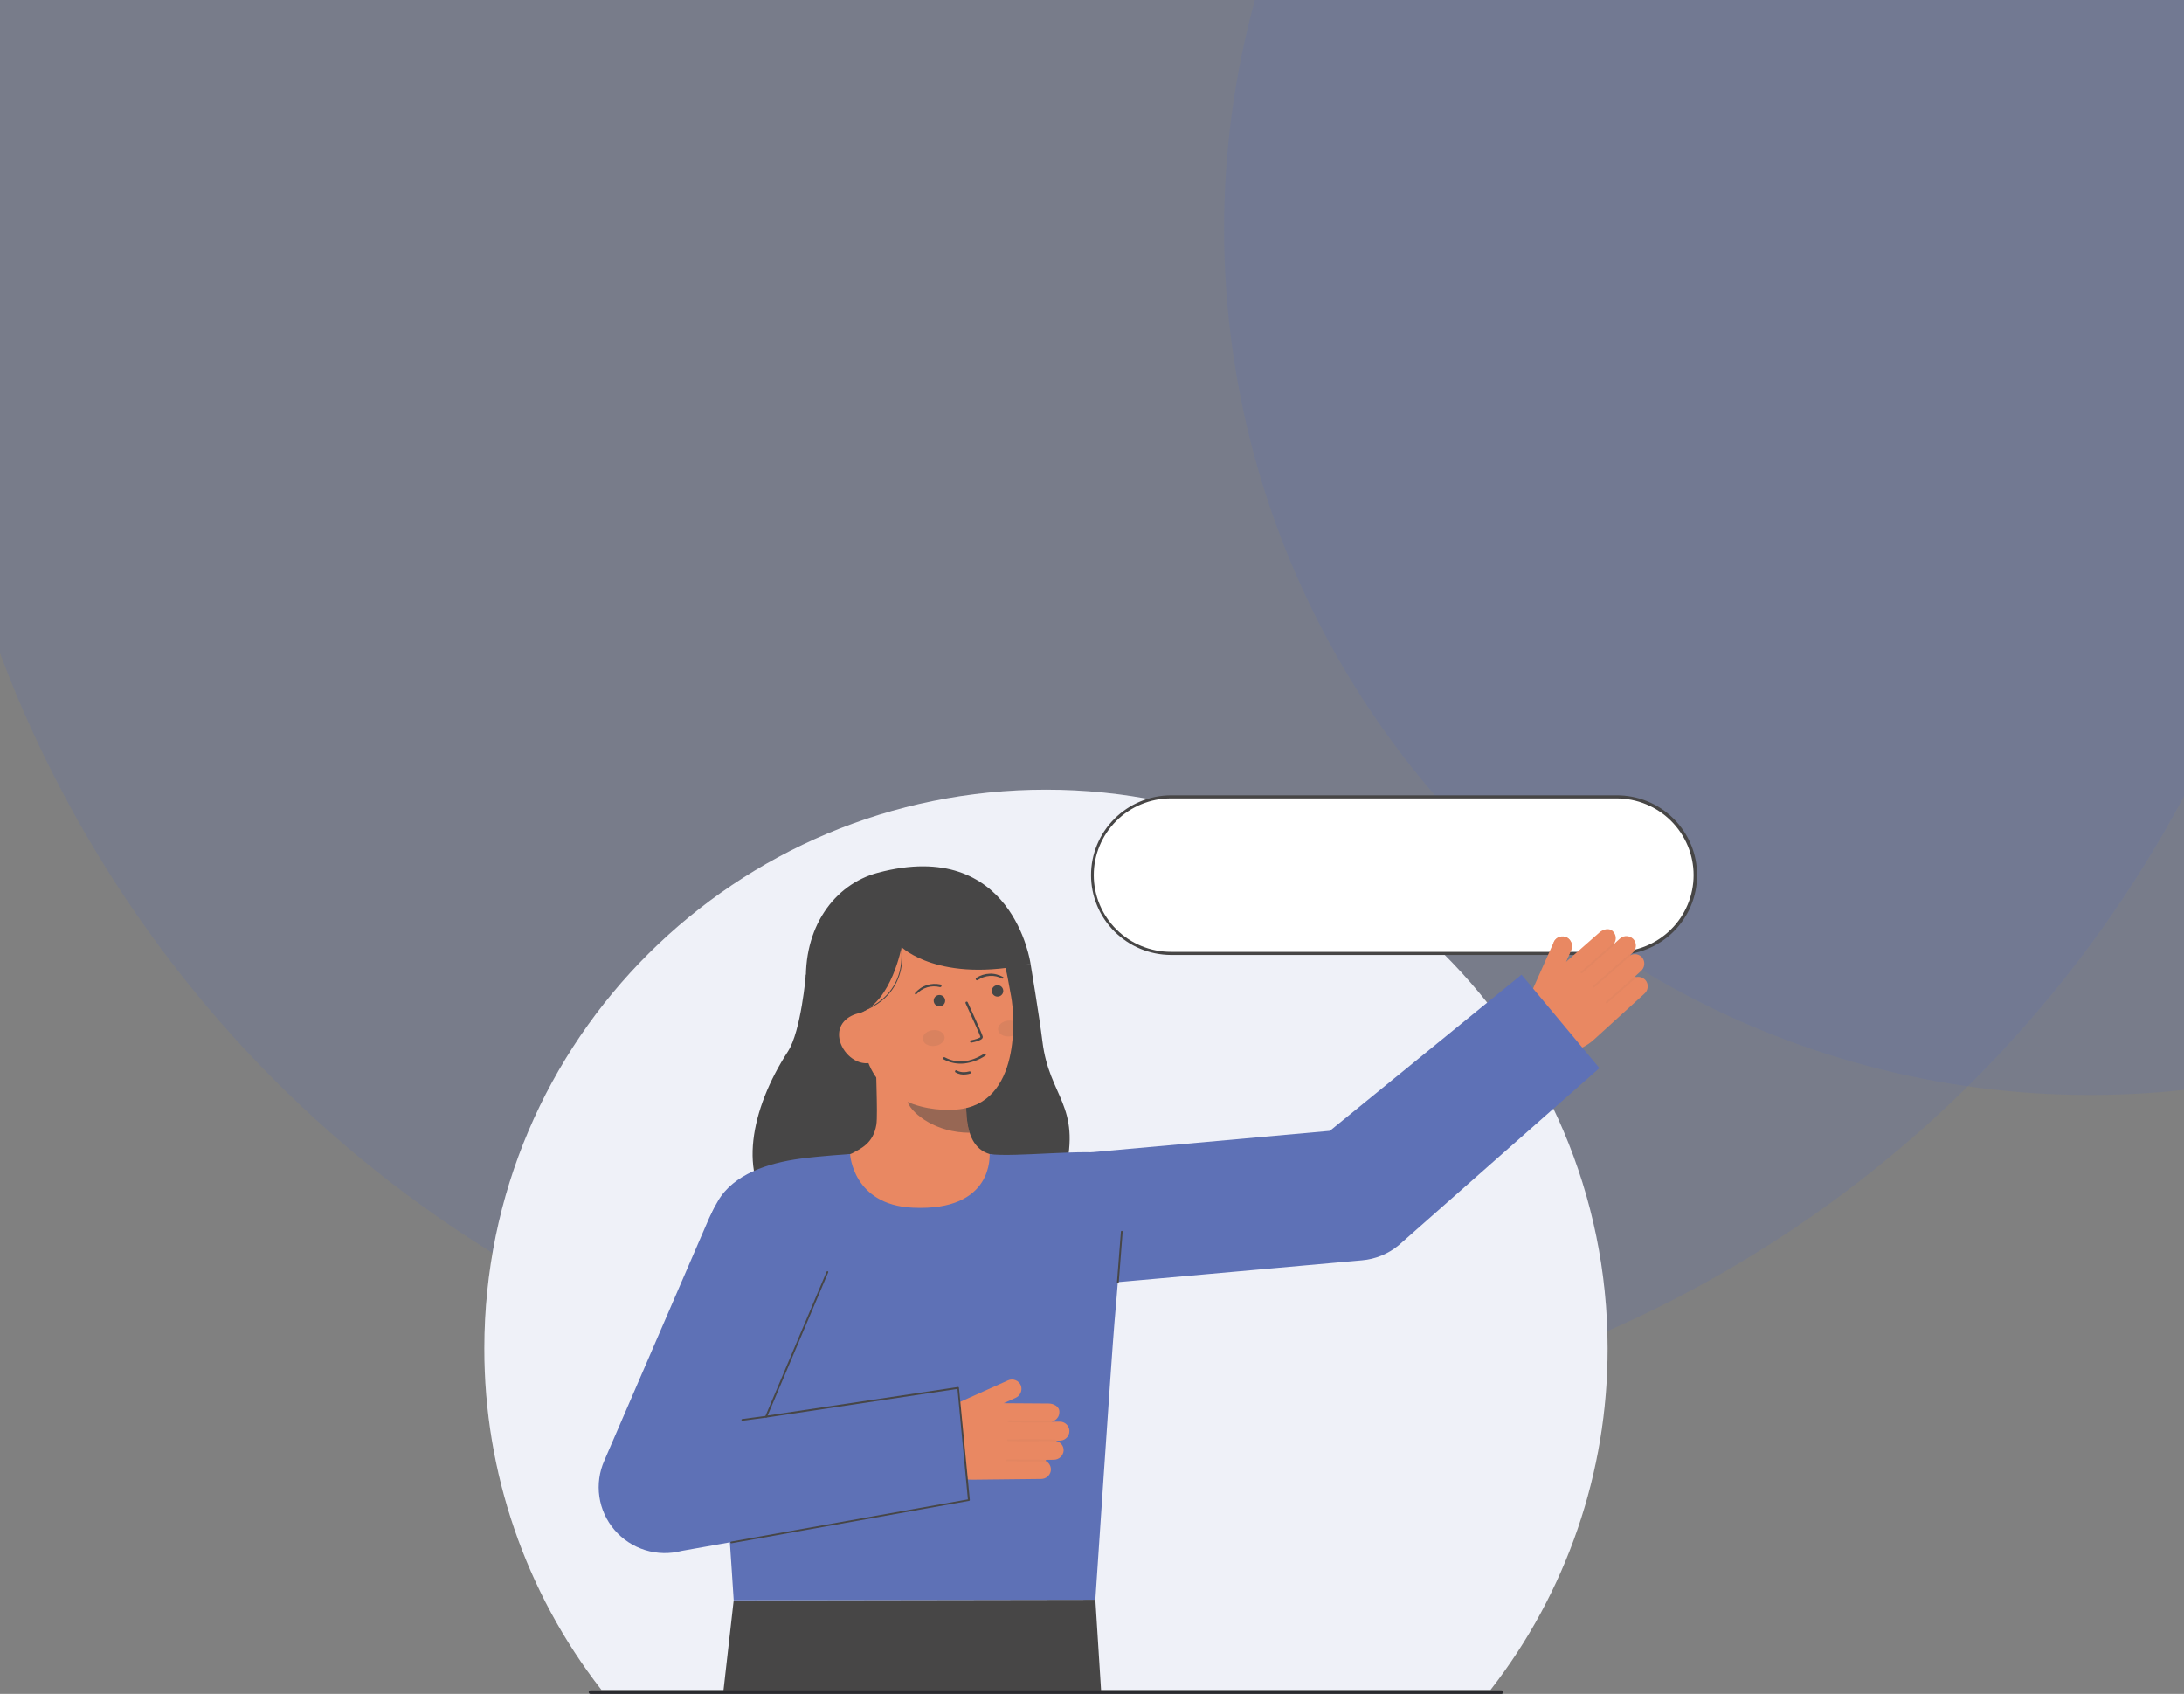 <svg width="744" height="577" viewBox="0 0 744 577" fill="none" xmlns="http://www.w3.org/2000/svg">
<rect x="0" y="0" width="744" height="577" fill="#808080" stroke="none"/>
<circle opacity="0.2" cx="383" cy="79" r="409" fill="#5E71B6"/>
<circle opacity="0.2" cx="712" cy="78" r="295" fill="#5E71B6"/>
<g clip-path="url(#clip0_125_10)">
<path d="M547.644 459.319C547.711 501.419 533.68 542.342 507.768 575.628H204.876C178.964 542.342 164.934 501.419 165 459.319C165 354.206 250.661 269 356.326 269C461.992 269 547.644 354.206 547.644 459.319Z" fill="white"/>
<path opacity="0.1" d="M547.644 459.319C547.711 501.419 533.68 542.342 507.768 575.628H204.876C178.964 542.342 164.934 501.419 165 459.319C165 354.206 250.661 269 356.326 269C461.992 269 547.644 354.206 547.644 459.319Z" fill="#5E71B6"/>
<path d="M550.664 271.434H398.879C384.074 271.434 372.072 283.373 372.072 298.1V298.101C372.072 312.828 384.074 324.767 398.879 324.767H550.664C565.468 324.767 577.47 312.828 577.47 298.101V298.1C577.47 283.373 565.468 271.434 550.664 271.434Z" fill="white"/>
<path d="M550.664 325.294H398.879C391.651 325.26 384.731 322.38 379.632 317.284C374.533 312.188 371.671 305.291 371.671 298.101C371.671 290.911 374.533 284.013 379.632 278.917C384.731 273.821 391.651 270.941 398.879 270.908H550.664C554.264 270.891 557.833 271.582 561.164 272.941C564.495 274.3 567.524 276.3 570.076 278.827C572.628 281.354 574.653 284.357 576.035 287.665C577.417 290.972 578.128 294.519 578.128 298.101C578.128 301.682 577.417 305.229 576.035 308.536C574.653 311.844 572.628 314.847 570.076 317.374C567.524 319.901 564.495 321.901 561.164 323.26C557.833 324.619 554.264 325.31 550.664 325.294ZM398.879 271.96C391.91 271.96 385.226 274.714 380.298 279.616C375.371 284.518 372.602 291.167 372.602 298.1C372.602 305.032 375.371 311.681 380.298 316.583C385.226 321.485 391.91 324.239 398.879 324.239H550.664C557.633 324.239 564.316 321.485 569.244 316.583C574.172 311.681 576.94 305.032 576.94 298.1C576.94 291.167 574.172 284.518 569.244 279.616C564.316 274.714 557.633 271.96 550.664 271.96H398.879Z" fill="#474646"/>
<path d="M274.53 332.008C274.53 332.008 272.896 351.252 268.414 358.165C255.511 378.068 251.473 400.642 263.825 412.691C276.177 424.739 356.298 426.315 362.852 399.218C368.371 376.406 357.448 373.75 355.117 354.81C354.061 346.24 351.06 328.256 351.06 328.256" fill="#474646"/>
<path d="M342.896 394.578C342.757 394.56 341.221 419.898 311.632 417.689C291.147 416.163 283.843 394.54 283.371 394.54C285.58 394.073 289.299 393.394 290.28 392.874C293.506 391.149 297.495 389.356 298.536 383.124C299.138 379.535 298.119 361.159 298.432 357.523L329.876 364.505C329.437 372.179 326.362 389.971 337.14 393.12C338.935 393.644 340.867 394.123 342.896 394.578Z" fill="#E98862"/>
<path opacity="0.5" d="M330.319 385.852C329.827 384.273 329.51 382.645 329.373 380.997C329.028 377.237 329.097 373.451 329.579 369.705C323.189 368.847 317.168 366.223 312.202 362.132C311.618 364.277 308.407 373.65 309.296 375.688C310.975 379.539 318.871 385.852 330.319 385.852Z" fill="#474646"/>
<path d="M325.841 377.955C313.424 378.93 297.474 373.714 294.445 357.235L291.711 342.366C288.682 325.887 294.926 310.945 310.524 308.108C326.121 305.27 340.235 316.507 343.265 332.987L344.475 339.57C345.638 345.893 347.995 376.217 325.841 377.955Z" fill="#E98862"/>
<path d="M330.91 355.163L330.941 355.158C331.572 355.039 332.197 354.885 332.812 354.697C333.73 354.409 334.933 353.932 334.782 353.107C334.609 352.168 330.161 342.508 329.655 341.409C329.608 341.317 329.527 341.246 329.429 341.212C329.331 341.178 329.224 341.182 329.129 341.225C329.035 341.269 328.961 341.346 328.923 341.443C328.886 341.539 328.887 341.646 328.927 341.741C330.824 345.855 333.878 352.619 333.994 353.251C333.889 353.543 332.365 354.088 330.797 354.375C330.696 354.395 330.607 354.452 330.547 354.535C330.487 354.619 330.462 354.722 330.477 354.823C330.491 354.924 330.544 355.016 330.625 355.079C330.706 355.142 330.808 355.173 330.91 355.163Z" fill="#474646"/>
<path d="M328.559 362.256C331.102 361.943 333.536 361.04 335.664 359.619C335.753 359.562 335.816 359.472 335.839 359.369C335.861 359.266 335.842 359.158 335.784 359.07C335.727 358.981 335.637 358.918 335.533 358.896C335.429 358.874 335.321 358.893 335.232 358.95C330.627 361.894 326.067 362.348 322.044 360.26C321.963 360.215 321.879 360.176 321.793 360.14C321.694 360.104 321.584 360.108 321.487 360.153C321.391 360.197 321.317 360.278 321.28 360.377C321.243 360.476 321.248 360.585 321.292 360.681C321.337 360.777 321.418 360.851 321.517 360.888C321.549 360.901 321.602 360.929 321.674 360.967C323.789 362.068 326.186 362.517 328.559 362.256Z" fill="#474646"/>
<path d="M279.216 347.466L293.198 345.004C303.801 340.812 307.112 322.617 307.112 322.617C307.112 322.617 319.882 335.151 351.06 328.258C351.06 328.258 345.084 285.027 299.011 297.305C284.155 301.263 273.419 316.066 274.622 335.946C275.465 349.875 279.216 347.466 279.216 347.466Z" fill="#474646"/>
<path d="M296.337 362.08C291.597 362.942 286.827 358.597 285.96 353.881C285.093 349.166 288.458 345.866 293.198 345.004L296.221 347.719L300.412 361.338L296.337 362.08Z" fill="#E98862"/>
<path d="M333.139 333.831C334.335 333.021 335.725 332.54 337.168 332.437C337.893 332.381 338.623 332.434 339.333 332.594C340.048 332.753 340.741 333 341.395 333.33L341.415 333.339C341.488 333.372 341.57 333.375 341.645 333.348C341.719 333.322 341.781 333.267 341.816 333.196C341.851 333.125 341.857 333.044 341.833 332.969C341.808 332.893 341.755 332.831 341.685 332.793C340.993 332.414 340.256 332.123 339.491 331.927C338.72 331.726 337.923 331.642 337.128 331.677C335.515 331.737 333.948 332.227 332.591 333.095C332.54 333.128 332.497 333.17 332.463 333.22C332.429 333.269 332.405 333.325 332.393 333.384C332.381 333.443 332.38 333.503 332.391 333.562C332.403 333.621 332.425 333.677 332.459 333.728C332.492 333.778 332.534 333.821 332.584 333.855C332.634 333.889 332.69 333.912 332.749 333.925C332.808 333.937 332.869 333.937 332.928 333.926C332.988 333.915 333.044 333.892 333.095 333.859L333.106 333.852L333.139 333.831Z" fill="#474646"/>
<path d="M320.381 335.356C318.803 335.015 317.163 335.101 315.63 335.606C314.873 335.85 314.156 336.207 313.505 336.663C312.856 337.113 312.268 337.642 311.753 338.238C311.725 338.267 311.703 338.302 311.689 338.339C311.675 338.376 311.668 338.416 311.669 338.456C311.671 338.537 311.706 338.614 311.765 338.669C311.824 338.725 311.903 338.754 311.984 338.752C312.065 338.75 312.142 338.716 312.198 338.657L312.214 338.64C312.71 338.104 313.272 337.631 313.887 337.234C314.495 336.836 315.161 336.533 315.86 336.333C317.25 335.926 318.723 335.892 320.129 336.236L320.164 336.245C320.282 336.275 320.407 336.258 320.513 336.197C320.618 336.135 320.694 336.035 320.725 335.918C320.756 335.801 320.738 335.676 320.677 335.571C320.615 335.467 320.514 335.391 320.396 335.36L320.381 335.356Z" fill="#474646"/>
<path d="M329.076 365.996C329.537 365.947 329.993 365.858 330.438 365.732C330.541 365.703 330.627 365.636 330.679 365.544C330.731 365.452 330.744 365.343 330.715 365.241C330.687 365.14 330.618 365.053 330.526 365.002C330.433 364.95 330.324 364.937 330.222 364.966C327.54 365.716 326.023 364.691 325.959 364.647C325.873 364.586 325.766 364.561 325.661 364.579C325.556 364.596 325.463 364.655 325.402 364.74C325.34 364.826 325.316 364.933 325.333 365.037C325.351 365.141 325.409 365.234 325.496 365.295C326.572 365.933 327.837 366.181 329.076 365.996Z" fill="#474646"/>
<path d="M293.211 344.777C302.639 341.475 305.861 335.094 306.904 330.323C307.58 327.14 307.58 323.853 306.904 320.67L306.613 320.745C307.278 323.886 307.276 327.13 306.607 330.27C305.578 334.963 302.398 341.24 293.109 344.496L293.211 344.777Z" fill="#474646"/>
<path opacity="0.1" d="M318.346 356.297C320.391 356.091 321.924 354.715 321.772 353.223C321.62 351.732 319.84 350.69 317.796 350.896C315.752 351.102 314.218 352.478 314.37 353.97C314.522 355.461 316.302 356.503 318.346 356.297Z" fill="#474646"/>
<path opacity="0.1" d="M340.006 350.728C340.162 352.217 341.942 353.258 343.986 353.055C344.34 353.019 344.688 352.947 345.027 352.839C345.153 351.069 345.189 349.364 345.165 347.785C344.601 347.634 344.014 347.589 343.433 347.653C341.389 347.857 339.856 349.232 340.006 350.728Z" fill="#474646"/>
<path d="M249.944 545.125L246.394 576.402H375.13L373.144 544.929L249.944 545.125Z" fill="#474646"/>
<path d="M310.953 411.392C290.453 410.431 289.59 393.122 289.59 393.122C289.59 393.122 279.433 393.775 272.681 394.684C261.627 396.172 249.908 399.948 244.59 409.09C240.767 415.665 239.846 416.855 243.324 453.952C245.842 480.813 249.944 545.127 249.944 545.127L373.144 544.93C373.144 544.93 378.627 462.453 379.661 450.361C381.635 427.279 384.751 394.745 378.137 393.121C370.431 391.229 345.278 394.339 337.143 393.121C337.005 393.103 338.869 412.701 310.953 411.392Z" fill="#5E71B6"/>
<path d="M529.3 320.916C529.479 320.514 529.739 320.152 530.064 319.852C530.389 319.553 530.771 319.323 531.188 319.175C531.605 319.028 532.048 318.966 532.49 318.995C532.932 319.023 533.363 319.141 533.758 319.341C534.508 319.754 535.072 320.435 535.337 321.246C535.602 322.057 535.547 322.938 535.184 323.71L533.401 327.713L544.855 317.651C546.109 316.51 548.381 315.908 549.575 317.391C550.071 317.932 550.368 318.625 550.418 319.356C550.467 320.086 550.267 320.812 549.848 321.415C549.863 321.424 549.877 321.435 549.89 321.448C549.897 321.458 549.903 321.469 549.908 321.48L551.842 319.721C552.198 319.398 552.622 319.157 553.083 319.016C553.544 318.875 554.031 318.837 554.508 318.906C554.985 318.975 555.441 319.148 555.843 319.413C556.245 319.678 556.583 320.028 556.833 320.439C557.217 321.103 557.358 321.878 557.234 322.633C557.109 323.389 556.726 324.078 556.148 324.585L555.326 325.333C555.337 325.368 555.342 325.404 555.34 325.441C556.007 325.066 556.785 324.938 557.538 325.078C558.29 325.217 558.969 325.617 559.456 326.205C559.976 326.883 560.219 327.732 560.134 328.581C560.049 329.429 559.644 330.214 558.999 330.777L556.977 332.617C557.025 332.611 557.073 332.616 557.118 332.632C557.163 332.649 557.203 332.675 557.236 332.71C557.272 332.753 557.296 332.807 557.302 332.863C557.978 332.697 558.688 332.75 559.331 333.015C559.973 333.28 560.514 333.742 560.873 334.334C561.257 334.998 561.399 335.773 561.274 336.528C561.15 337.284 560.766 337.973 560.189 338.48L542.948 354.169C540.536 356.364 537.52 357.792 534.287 358.27C531.053 358.748 527.75 358.255 524.8 356.854L515.303 352.341L529.3 320.916Z" fill="#E98862"/>
<g opacity="0.2">
<path opacity="0.2" d="M538.563 331.432C538.617 331.489 538.691 331.524 538.77 331.528C538.848 331.531 538.926 331.504 538.984 331.452L549.864 321.87C549.894 321.844 549.918 321.813 549.935 321.777C549.952 321.742 549.963 321.704 549.965 321.665C549.967 321.625 549.962 321.586 549.949 321.549C549.936 321.512 549.916 321.477 549.89 321.448C549.864 321.419 549.832 321.395 549.797 321.377C549.761 321.36 549.723 321.35 549.683 321.348C549.644 321.345 549.604 321.351 549.567 321.363C549.53 321.376 549.495 321.396 549.465 321.422L538.582 331.005C538.553 331.031 538.528 331.062 538.511 331.098C538.494 331.133 538.484 331.171 538.481 331.211C538.479 331.25 538.485 331.289 538.498 331.326C538.51 331.363 538.531 331.398 538.557 331.427L538.563 331.432Z" fill="#474646"/>
</g>
<g opacity="0.2">
<path opacity="0.2" d="M542.68 336.322C542.733 336.379 542.807 336.414 542.886 336.418C542.965 336.422 543.042 336.395 543.101 336.343L555.243 325.648C555.272 325.622 555.297 325.591 555.314 325.555C555.331 325.52 555.341 325.482 555.344 325.442C555.346 325.403 555.341 325.364 555.328 325.327C555.315 325.29 555.295 325.255 555.269 325.226C555.214 325.169 555.14 325.135 555.061 325.13C554.983 325.125 554.905 325.151 554.844 325.201L542.702 335.895C542.672 335.921 542.648 335.952 542.631 335.988C542.614 336.023 542.603 336.061 542.601 336.101C542.599 336.14 542.604 336.179 542.617 336.216C542.63 336.253 542.65 336.288 542.676 336.317L542.68 336.322Z" fill="#474646"/>
</g>
<g opacity="0.2">
<path opacity="0.2" d="M547.107 341.644C547.16 341.701 547.234 341.736 547.313 341.74C547.392 341.744 547.469 341.717 547.528 341.665L557.214 333.134C557.274 333.082 557.31 333.007 557.315 332.928C557.32 332.849 557.293 332.771 557.24 332.712C557.187 332.652 557.112 332.616 557.033 332.611C556.953 332.607 556.875 332.634 556.815 332.686L547.129 341.216C547.1 341.243 547.076 341.274 547.058 341.309C547.041 341.345 547.031 341.383 547.028 341.422C547.026 341.462 547.031 341.501 547.044 341.538C547.057 341.575 547.077 341.609 547.103 341.639L547.107 341.644Z" fill="#474646"/>
</g>
<path d="M518.32 332.008L453.028 385.213L362.648 393.324C356.852 393.807 351.468 396.5 347.62 400.839C343.773 405.179 341.76 410.829 342.002 416.61C342.244 422.391 344.722 427.855 348.919 431.861C353.116 435.868 358.706 438.105 364.523 438.107C365.16 438.107 365.801 438.08 366.447 438.026L463.922 429.318C468.539 428.93 472.924 427.136 476.479 424.18L544.858 363.834L518.32 332.008Z" fill="#5E71B6"/>
<path d="M532.8 329.207L535.184 323.71C535.547 322.938 535.602 322.057 535.337 321.246C535.072 320.435 534.508 319.754 533.758 319.341C533.363 319.141 532.932 319.023 532.49 318.995C532.048 318.966 531.606 319.028 531.188 319.175C530.771 319.323 530.389 319.553 530.064 319.852C529.74 320.152 529.48 320.514 529.3 320.916" fill="#E98862"/>
<path d="M362.335 494.152C362.27 495.002 361.882 495.796 361.25 496.372C360.619 496.948 359.79 497.264 358.933 497.254L356.193 497.287C356.232 497.314 356.264 497.35 356.287 497.391C356.309 497.433 356.321 497.479 356.321 497.527C356.322 497.584 356.304 497.64 356.27 497.686C356.885 498.01 357.379 498.522 357.68 499.146C357.981 499.769 358.074 500.473 357.944 501.153C357.784 501.902 357.369 502.573 356.77 503.053C356.17 503.533 355.423 503.793 354.653 503.789L331.293 504.041C328.024 504.078 324.819 503.143 322.088 501.355C319.358 499.567 317.226 497.008 315.968 494.007L311.909 484.343L324.34 481.711L324.637 478.629L343.408 470.206C343.811 470.025 344.248 469.927 344.69 469.919C345.133 469.911 345.572 469.993 345.982 470.16C346.391 470.326 346.763 470.574 347.073 470.888C347.383 471.202 347.626 471.576 347.786 471.986C348.068 472.791 348.033 473.673 347.687 474.454C347.341 475.234 346.71 475.855 345.922 476.19L341.908 477.99L357.188 478.092C358.89 478.073 360.986 479.13 360.881 481.023C360.89 481.756 360.648 482.47 360.196 483.048C359.744 483.627 359.108 484.035 358.392 484.208C358.392 484.226 358.396 484.239 358.397 484.258L358.387 484.292L361.008 484.265C361.491 484.259 361.969 484.361 362.408 484.561C362.847 484.762 363.235 485.058 363.545 485.426C363.855 485.795 364.079 486.227 364.2 486.692C364.322 487.157 364.338 487.643 364.247 488.115C364.089 488.863 363.676 489.534 363.077 490.014C362.479 490.494 361.732 490.753 360.963 490.747L359.843 490.763C359.827 490.793 359.809 490.821 359.788 490.848C360.535 491.013 361.199 491.435 361.665 492.04C362.131 492.644 362.368 493.392 362.335 494.152Z" fill="#E98862"/>
<g opacity="0.2">
<path opacity="0.2" d="M343.263 484.188C343.264 484.266 343.296 484.341 343.353 484.396C343.409 484.451 343.485 484.481 343.563 484.481L358.095 484.557C358.175 484.557 358.251 484.525 358.307 484.469C358.364 484.413 358.395 484.337 358.395 484.258C358.395 484.178 358.364 484.102 358.307 484.046C358.251 483.99 358.175 483.959 358.095 483.959L343.563 483.883C343.484 483.883 343.407 483.915 343.351 483.971C343.294 484.027 343.263 484.103 343.263 484.182V484.188Z" fill="#474646"/>
</g>
<g opacity="0.2">
<path opacity="0.2" d="M343.052 490.562C343.054 490.641 343.086 490.715 343.142 490.77C343.198 490.825 343.274 490.856 343.353 490.856L359.57 490.94C359.649 490.94 359.726 490.909 359.782 490.853C359.839 490.797 359.87 490.721 359.87 490.641C359.868 490.563 359.835 490.488 359.78 490.433C359.724 490.377 359.649 490.345 359.57 490.342L343.353 490.259C343.273 490.259 343.197 490.29 343.14 490.346C343.084 490.402 343.052 490.478 343.052 490.558V490.562Z" fill="#474646"/>
</g>
<g opacity="0.2">
<path opacity="0.2" d="M342.785 497.465C342.786 497.544 342.818 497.618 342.875 497.673C342.931 497.728 343.007 497.759 343.085 497.759L356.021 497.826C356.101 497.826 356.177 497.794 356.234 497.738C356.29 497.682 356.322 497.606 356.322 497.527C356.322 497.447 356.29 497.371 356.234 497.315C356.177 497.259 356.101 497.228 356.021 497.228L343.085 497.161C343.006 497.161 342.929 497.192 342.873 497.248C342.816 497.304 342.785 497.38 342.785 497.46V497.465Z" fill="#474646"/>
</g>
<path d="M330.086 510.957L232.277 528.289C228.167 529.374 223.833 529.282 219.775 528.022C215.716 526.762 212.099 524.386 209.339 521.169C206.579 517.952 204.79 514.024 204.178 509.838C203.566 505.653 204.156 501.381 205.88 497.515L241.5 415.089C246.551 403.765 259.034 398.657 270.416 403.681C275.882 406.093 280.161 410.567 282.312 416.118C284.463 421.669 284.309 427.842 281.884 433.28L260.966 482.606L326.38 473.96L330.086 510.957Z" fill="#5E71B6"/>
<path d="M249.133 525.715C249.161 525.716 249.189 525.712 249.216 525.703L330.169 511.245C330.244 511.223 330.308 511.173 330.347 511.105C330.385 511.038 330.396 510.958 330.376 510.882L326.671 472.688C326.651 472.612 326.602 472.547 326.535 472.506C326.467 472.466 326.386 472.454 326.31 472.472L261.507 482.175L282.15 433.409C282.18 433.338 282.182 433.259 282.154 433.187C282.127 433.116 282.073 433.057 282.004 433.024C281.934 432.99 281.854 432.985 281.781 433.009C281.708 433.032 281.646 433.083 281.609 433.15L260.696 482.477C260.672 482.527 260.662 482.584 260.669 482.639C260.676 482.695 260.698 482.748 260.734 482.791C260.769 482.835 260.816 482.868 260.869 482.886C260.922 482.905 260.98 482.908 261.035 482.895L326.163 473.117L329.72 510.748L249.049 525.13C248.979 525.15 248.919 525.194 248.879 525.255C248.84 525.316 248.823 525.388 248.834 525.46C248.844 525.532 248.88 525.597 248.935 525.644C248.99 525.692 249.06 525.718 249.133 525.717V525.715Z" fill="#474646"/>
<path d="M252.871 483.981C252.892 483.981 252.914 483.979 252.935 483.974L261.031 482.898C261.07 482.89 261.107 482.874 261.14 482.852C261.172 482.829 261.2 482.801 261.222 482.768C261.244 482.734 261.259 482.697 261.266 482.658C261.273 482.62 261.272 482.58 261.264 482.541C261.255 482.502 261.239 482.466 261.216 482.433C261.194 482.401 261.165 482.373 261.131 482.352C261.097 482.331 261.06 482.317 261.021 482.31C260.982 482.303 260.942 482.304 260.903 482.313L252.806 483.39C252.734 483.406 252.671 483.448 252.628 483.508C252.584 483.567 252.565 483.641 252.573 483.714C252.581 483.787 252.616 483.855 252.671 483.904C252.726 483.953 252.797 483.981 252.871 483.981V483.981Z" fill="#474646"/>
<path d="M380.807 437.117C380.883 437.117 380.956 437.089 381.012 437.038C381.067 436.987 381.102 436.916 381.108 436.841L382.447 419.591C382.453 419.512 382.428 419.433 382.376 419.373C382.323 419.312 382.249 419.275 382.17 419.269C382.09 419.263 382.011 419.288 381.95 419.34C381.89 419.392 381.852 419.466 381.846 419.545L380.506 436.795C380.5 436.874 380.526 436.952 380.578 437.012C380.63 437.073 380.703 437.11 380.783 437.116C380.791 437.117 380.799 437.117 380.807 437.117Z" fill="#474646"/>
<path d="M339.82 339.489C340.898 339.489 341.773 338.619 341.773 337.546C341.773 336.473 340.898 335.604 339.82 335.604C338.741 335.604 337.867 336.473 337.867 337.546C337.867 338.619 338.741 339.489 339.82 339.489Z" fill="#474646"/>
<path d="M320.023 342.816C321.102 342.816 321.976 341.946 321.976 340.873C321.976 339.8 321.102 338.93 320.023 338.93C318.945 338.93 318.07 339.8 318.07 340.873C318.07 341.946 318.945 342.816 320.023 342.816Z" fill="#474646"/>
<path d="M201.15 577H511.495C511.654 577 511.807 576.937 511.92 576.825C512.032 576.713 512.096 576.561 512.096 576.402C512.096 576.243 512.032 576.091 511.92 575.979C511.807 575.867 511.654 575.804 511.495 575.804H201.15C200.99 575.804 200.837 575.867 200.724 575.979C200.612 576.091 200.548 576.243 200.548 576.402C200.548 576.561 200.612 576.713 200.724 576.825C200.837 576.937 200.99 577 201.15 577Z" fill="#292A2E"/>
</g>
<defs>
<clipPath id="clip0_125_10">
<rect width="413" height="308" fill="white" transform="translate(165 269)"/>
</clipPath>
</defs>
</svg>
